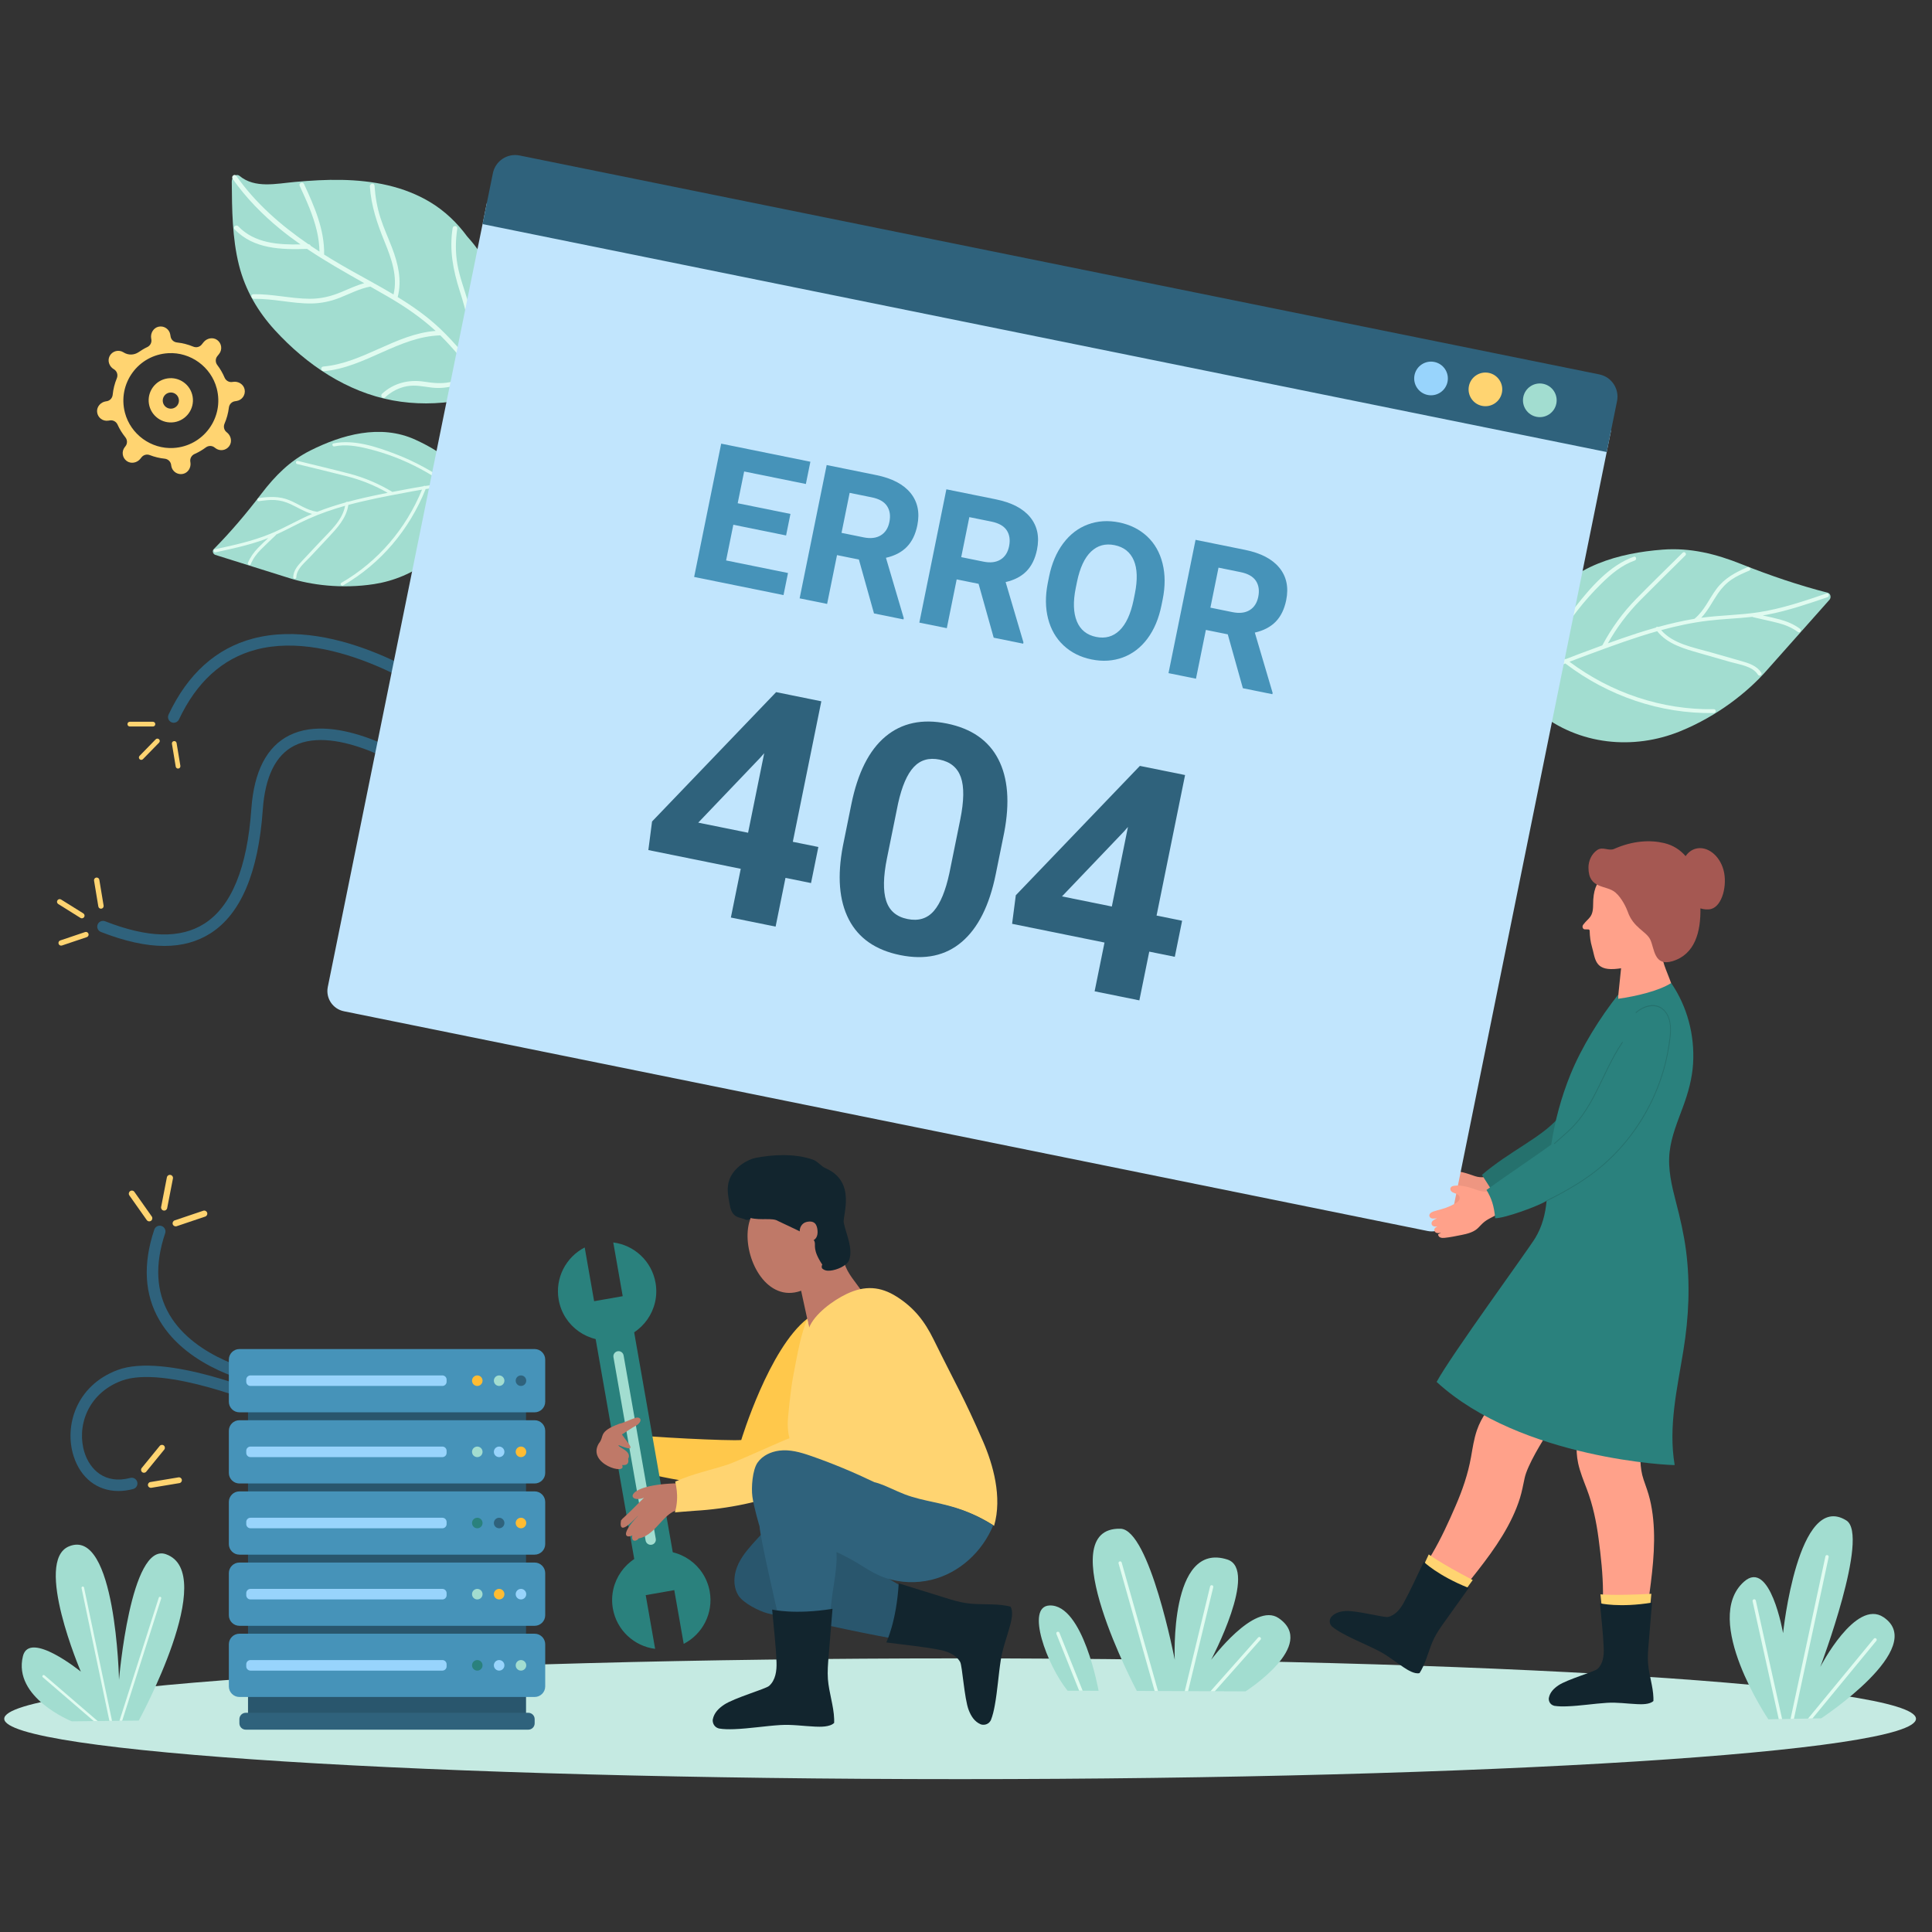 <svg xmlns="http://www.w3.org/2000/svg" xmlns:xlink="http://www.w3.org/1999/xlink" width="1080" zoomAndPan="magnify" viewBox="0 0 810 810" height="1080" preserveAspectRatio="xMidYMid meet" version="1.0"><rect x="0" y="0" width="810" height="810" fill="#333333" stroke="none"/><defs><clipPath id="fade854263"><path d="M 1.781 695 L 803.281 695 L 803.281 745.91 L 1.781 745.91 Z M 1.781 695 " clip-rule="nonzero"/></clipPath><clipPath id="64dfff2a4b"><path d="M 202 64.191 L 679 64.191 L 679 190 L 202 190 Z M 202 64.191 " clip-rule="nonzero"/></clipPath></defs><g clip-path="url(#fade854263)"><path fill="#c5eae2" d="M 803.281 720.598 C 803.281 734.582 623.859 745.91 402.531 745.91 C 181.207 745.91 1.781 734.582 1.781 720.598 C 1.781 706.625 181.207 695.281 402.531 695.281 C 623.859 695.281 803.281 706.625 803.281 720.598 " fill-opacity="1" fill-rule="nonzero"/></g><path fill="#a2ddd0" d="M 58.176 721.355 C 58.176 721.355 91.988 659.48 69.547 651.605 C 54.719 646.402 49.898 704.277 49.898 704.277 C 49.898 704.277 48.578 640.117 28.895 648.332 C 14.051 654.523 33.887 700.836 33.887 700.836 C 33.887 700.836 12.34 683.355 9.617 694.336 C 5.297 711.777 30.098 721.676 30.098 721.676 L 58.176 721.355 " fill-opacity="1" fill-rule="nonzero"/><path fill="#e0fbf0" d="M 51.227 721.438 L 67.586 670.16 C 67.676 669.879 67.52 669.578 67.242 669.492 C 66.953 669.402 66.652 669.555 66.566 669.836 L 50.09 721.449 L 51.227 721.438 " fill-opacity="1" fill-rule="nonzero"/><path fill="#e0fbf0" d="M 46.969 721.488 L 35.234 665.59 C 35.176 665.297 34.887 665.109 34.602 665.176 C 34.312 665.238 34.125 665.523 34.188 665.809 L 45.863 721.492 L 46.969 721.488 " fill-opacity="1" fill-rule="nonzero"/><path fill="#e0fbf0" d="M 40.938 721.555 L 18.652 702.383 C 18.418 702.188 18.082 702.211 17.887 702.438 C 17.699 702.664 17.727 703.008 17.949 703.195 L 39.309 721.574 L 40.938 721.555 " fill-opacity="1" fill-rule="nonzero"/><path fill="#a2ddd0" d="M 697.082 230.438 C 679.082 231.789 658.988 237.105 647.699 253.559 C 638.543 266.898 629.418 285.949 644.637 298.379 C 662.055 312.602 685.031 314.457 704.355 306.613 C 720.383 300.102 732.84 289.902 740.227 281.602 C 749.164 271.555 758.09 261.516 767.02 251.449 C 767.855 250.52 767.484 248.816 766.277 248.5 C 754.059 245.367 742.148 241.305 730.363 236.617 C 719.426 232.23 708.785 229.555 697.082 230.438 " fill-opacity="1" fill-rule="nonzero"/><path fill="#e0fbf0" d="M 766.195 250.375 C 757.965 253.18 749.699 256.012 741.152 257.652 C 740.453 257.801 739.746 257.902 739.023 258.027 C 741.449 258.551 743.863 259.078 746.238 259.723 C 749.258 260.539 752.113 261.734 754.629 263.598 C 755.457 264.211 754.648 265.621 753.809 264.98 C 751.324 263.148 748.52 261.984 745.535 261.207 C 742.074 260.316 738.562 259.598 735.094 258.789 C 734.922 258.766 734.816 258.691 734.73 258.617 C 728.531 259.309 722.305 259.484 716.105 260.23 C 709.449 261.02 702.906 262.43 696.453 264.188 C 701.441 269.984 710.176 271.473 717.172 273.473 C 721.422 274.699 725.668 275.887 729.914 277.113 C 733.176 278.055 736.547 279.047 738.449 282.07 C 739 282.961 737.578 283.75 737.027 282.875 C 734.781 279.281 729.324 278.629 725.574 277.566 C 721.211 276.312 716.848 275.074 712.488 273.816 C 706.043 271.973 699.117 270.051 694.773 264.637 C 685.367 267.305 676.164 270.672 667.027 274.055 C 664.027 275.16 661.012 276.273 658.023 277.453 C 675.523 290.5 696.656 297.68 718.551 297.336 C 719.602 297.309 719.562 298.93 718.52 298.949 C 695.996 299.32 674.148 291.781 656.27 278.164 C 650.203 280.633 644.273 283.438 638.781 287.113 C 637.918 287.695 637.129 286.273 638 285.691 C 640.02 284.34 642.113 283.098 644.234 281.953 C 644.246 281.902 644.266 281.852 644.285 281.805 C 648.438 272.086 653.777 262.965 660.316 254.645 C 666.832 246.352 674.773 237.02 685 233.418 C 685.98 233.066 686.363 234.652 685.379 234.996 C 679.926 236.918 675.5 240.629 671.438 244.637 C 667.805 248.199 664.398 252.016 661.273 256.035 C 655.344 263.656 650.41 271.961 646.508 280.77 C 649.5 279.254 652.57 277.914 655.676 276.656 C 655.852 276.371 656.137 276.219 656.469 276.332 C 658.129 275.668 659.789 275.031 661.469 274.398 C 664.898 273.109 668.344 271.832 671.785 270.566 C 675.656 263.336 680.301 256.875 686.051 251.016 C 692.438 244.504 699 238.156 705.469 231.723 C 706.207 230.996 707.34 232.148 706.602 232.875 C 700.34 239.098 694.039 245.242 687.836 251.512 C 682.383 257.023 677.879 263.012 674.109 269.723 C 678.18 268.262 682.27 266.84 686.391 265.5 C 688.961 264.676 691.574 263.879 694.172 263.148 C 694.398 262.84 694.855 262.684 695.254 262.836 C 700.254 261.465 705.312 260.281 710.422 259.43 C 710.441 259.41 710.453 259.398 710.477 259.379 C 714.578 256.012 716.551 251.035 719.668 246.871 C 723.02 242.406 727.57 239.973 732.613 237.812 C 733.566 237.398 734.371 238.828 733.402 239.227 C 730.871 240.305 728.297 241.395 726.02 242.953 C 723.703 244.531 721.812 246.551 720.234 248.855 C 717.918 252.25 716.082 256.012 713.246 259.008 C 721.211 257.922 729.273 257.914 737.227 256.699 C 747.035 255.215 756.457 251.984 765.805 248.812 C 766.789 248.461 767.184 250.047 766.195 250.375 " fill-opacity="1" fill-rule="nonzero"/><path fill="#a2ddd0" d="M 109.578 207.02 C 103.348 215.219 96.754 223.008 89.566 230.277 C 88.859 230.996 89.316 232.328 90.273 232.641 C 100.68 235.91 111.086 239.176 121.488 242.434 C 130.105 245.145 143.008 247.035 156.887 244.879 C 173.59 242.277 188.809 231.422 194.992 214.254 C 200.391 199.25 186.09 189.828 174.156 184.352 C 159.441 177.613 143.246 182.305 130.16 188.859 C 121.645 193.113 115.371 199.426 109.578 207.02 " fill-opacity="1" fill-rule="nonzero"/><path fill="#e0fbf0" d="M 90.41 231.547 C 97.297 230.074 104.223 228.59 110.863 226.168 C 111.406 225.961 111.953 225.75 112.488 225.543 C 111.023 226.914 109.566 228.297 108.176 229.719 C 106.43 231.547 104.938 233.574 103.969 235.922 C 103.648 236.691 104.801 237.324 105.121 236.535 C 106.078 234.219 107.543 232.254 109.297 230.469 C 111.336 228.398 113.465 226.438 115.559 224.434 C 115.652 224.34 115.707 224.254 115.734 224.152 C 120.324 222.055 124.738 219.578 129.348 217.512 C 134.316 215.289 139.445 213.531 144.676 212.059 C 143.621 218.18 138.176 222.855 134.145 227.176 C 131.695 229.781 129.238 232.402 126.793 235.016 C 124.918 237.023 122.992 239.133 122.934 242.027 C 122.91 242.883 124.23 242.828 124.242 241.996 C 124.312 238.547 127.832 235.836 129.996 233.523 C 132.516 230.832 135.031 228.152 137.551 225.461 C 141.262 221.492 145.262 217.273 146.039 211.688 C 153.688 209.629 161.512 208.125 169.266 206.676 C 171.812 206.188 174.375 205.703 176.941 205.277 C 170.211 221.645 158.512 235.457 143.133 244.344 C 142.391 244.77 143.098 245.875 143.824 245.461 C 159.66 236.324 171.695 221.973 178.457 205.039 C 183.711 204.219 189 203.699 194.348 203.984 C 195.195 204.008 195.145 202.699 194.305 202.66 C 192.332 202.555 190.367 202.566 188.406 202.648 C 188.383 202.625 188.355 202.605 188.312 202.582 C 181.375 197.555 173.848 193.434 165.832 190.367 C 157.832 187.312 148.418 184.133 139.809 185.891 C 138.988 186.066 139.379 187.316 140.203 187.148 C 144.801 186.211 149.422 186.953 153.918 188.043 C 157.938 189.016 161.895 190.254 165.75 191.738 C 173.039 194.562 179.953 198.285 186.34 202.785 C 183.621 202.98 180.926 203.324 178.242 203.746 C 178.012 203.621 177.73 203.633 177.551 203.855 C 176.121 204.07 174.707 204.332 173.277 204.59 C 170.348 205.121 167.418 205.668 164.5 206.23 C 158.801 202.812 152.859 200.25 146.402 198.566 C 139.266 196.703 132.047 195.023 124.863 193.238 C 124.047 193.047 123.734 194.324 124.562 194.535 C 131.508 196.246 138.465 197.887 145.391 199.664 C 151.48 201.227 157.109 203.512 162.535 206.605 C 159.09 207.289 155.656 208.008 152.227 208.797 C 150.09 209.293 147.949 209.824 145.828 210.398 C 145.551 210.273 145.156 210.363 144.949 210.633 C 140.895 211.777 136.891 213.047 132.977 214.586 C 132.953 214.574 132.941 214.574 132.914 214.574 C 128.664 213.941 125.199 211.309 121.312 209.711 C 117.109 207.988 112.93 208.195 108.52 208.805 C 107.691 208.922 107.73 210.242 108.562 210.117 C 110.773 209.816 113.016 209.504 115.258 209.637 C 117.523 209.766 119.684 210.387 121.73 211.324 C 124.762 212.715 127.613 214.57 130.832 215.469 C 124.836 218.031 119.223 221.391 113.184 223.863 C 105.754 226.914 97.852 228.617 90.023 230.289 C 89.195 230.469 89.578 231.723 90.41 231.547 " fill-opacity="1" fill-rule="nonzero"/><path fill="#a2ddd0" d="M 164.625 167.867 C 173.797 169.562 183.41 169.547 192.883 167.816 C 200.152 166.477 206.879 165.531 209.426 156.742 C 214.543 139.129 210.293 119.844 201.426 106.25 C 199.746 103.676 197.855 101.348 195.871 99.145 C 191.637 93.379 186.473 88.457 180.469 84.824 C 169.301 78.066 156.305 75.672 143.215 75.418 C 136.746 75.293 130.234 75.691 123.73 76.273 C 115.816 76.98 106.934 79.105 100.461 73.77 C 99.02 72.574 97.16 74.246 97.172 76.094 C 97.254 87.906 97.375 99.855 100.16 111.043 C 102.848 121.812 108.293 130.832 115.262 138.449 C 128.582 152.988 145.5 164.324 164.625 167.867 " fill-opacity="1" fill-rule="nonzero"/><path fill="#e0fbf0" d="M 160.184 165.07 C 165.051 160.586 171.332 159.039 177.793 160.012 C 181.445 160.566 184.812 160.961 188.48 160.242 C 191.988 159.555 195.34 158.207 198.633 156.852 C 194.355 151.34 189.922 145.934 184.977 140.98 C 184.852 140.859 184.719 140.75 184.586 140.605 C 167.125 141.117 153.098 154.09 135.801 155.617 C 134.539 155.73 134.254 153.781 135.52 153.676 C 152.25 152.199 165.91 139.996 182.641 138.738 C 176.547 133.125 169.715 128.477 162.535 124.309 C 160.117 122.914 157.691 121.523 155.262 120.152 C 150.66 121.004 146.586 123.215 142.266 124.91 C 138.496 126.375 134.664 127.164 130.609 127.234 C 122.52 127.332 114.605 125.137 106.508 125.312 C 105.25 125.336 104.965 123.375 106.234 123.352 C 114.168 123.195 121.926 125.223 129.852 125.262 C 134.512 125.281 138.781 124.254 143.059 122.457 C 146.266 121.105 149.395 119.645 152.727 118.73 C 144.594 114.137 136.477 109.547 128.746 104.352 C 117.949 104.703 106.32 104.465 98.344 96.113 C 97.469 95.191 99.02 93.965 99.887 94.867 C 106.691 102.004 116.652 102.66 125.984 102.469 C 123.086 100.445 120.242 98.328 117.473 96.062 C 109.949 89.914 103.121 82.934 97.523 74.965 C 96.797 73.926 98.332 72.688 99.066 73.727 C 107.156 85.25 117.754 94.461 129.285 102.379 C 129.777 102.375 130.109 102.688 130.254 103.051 C 131.469 103.883 132.703 104.684 133.941 105.477 C 133.898 102.48 133.484 99.531 132.801 96.641 C 131.262 90.152 128.426 83.938 125.641 77.914 C 125.102 76.758 126.922 75.973 127.449 77.121 C 131.777 86.492 136.082 96.227 135.895 106.723 C 136.867 107.352 137.852 107.957 138.84 108.559 C 144.375 111.926 150.109 115.043 155.809 118.199 C 155.848 118.223 155.879 118.242 155.922 118.27 C 158.969 119.953 162 121.668 164.988 123.457 C 166.824 115.914 164.094 108.344 161.258 101.398 C 158.164 93.789 155.609 86.387 155.07 78.133 C 154.996 76.875 156.941 76.586 157.023 77.859 C 157.324 82.445 158.117 86.984 159.52 91.387 C 160.895 95.656 162.797 99.746 164.387 103.938 C 166.91 110.543 168.582 117.547 166.734 124.539 C 173.008 128.391 179.027 132.598 184.406 137.695 C 187.785 140.891 190.906 144.305 193.906 147.855 C 198.324 139.746 195.352 130.148 192.723 121.898 C 189.941 113.199 188.324 104.734 189.773 95.605 C 189.973 94.348 191.926 94.594 191.73 95.832 C 190.949 100.797 190.906 105.809 191.758 110.77 C 192.695 116.223 194.738 121.379 196.254 126.664 C 198.406 134.176 199.34 142.465 195.246 149.445 C 198.527 153.414 201.664 157.527 204.789 161.633 C 205.559 162.633 204.016 163.879 203.246 162.871 C 202.133 161.402 201.012 159.941 199.883 158.477 C 193.867 160.938 187.645 163.309 181.023 162.496 C 177.473 162.078 174.137 161.262 170.547 161.938 C 167.098 162.582 163.992 164.242 161.426 166.617 C 160.484 167.461 159.254 165.934 160.184 165.07 " fill-opacity="1" fill-rule="nonzero"/><path fill="#a2ddd0" d="M 476.621 708.93 C 476.621 708.93 440.066 640.199 469.766 640.926 C 481.98 641.227 492.527 695.871 492.527 695.871 C 492.527 695.871 490.133 646.008 514.562 653.832 C 527.773 658.07 507.781 695.871 507.781 695.871 C 507.781 695.871 525.875 671.461 536.062 678.398 C 552.664 689.691 522.199 709.109 522.199 709.109 L 476.621 708.93 " fill-opacity="1" fill-rule="nonzero"/><path fill="#a2ddd0" d="M 460.586 708.867 C 460.586 708.867 454.141 672.484 439.988 673.102 C 429.859 673.559 438.996 698.195 447.586 708.836 C 447.586 708.836 460.195 708.859 460.586 708.867 " fill-opacity="1" fill-rule="nonzero"/><path fill="#e0fbf0" d="M 485.5 708.961 L 470.273 655.105 C 470.164 654.734 469.789 654.527 469.434 654.629 C 469.07 654.734 468.863 655.105 468.965 655.473 L 484.086 708.953 L 485.5 708.961 " fill-opacity="1" fill-rule="nonzero"/><path fill="#e0fbf0" d="M 498.113 709.016 L 508.668 665.426 C 508.758 665.07 508.531 664.695 508.168 664.609 C 507.797 664.531 507.43 664.746 507.34 665.109 L 496.715 709.016 L 498.113 709.016 " fill-opacity="1" fill-rule="nonzero"/><path fill="#e0fbf0" d="M 453.91 708.836 L 444.168 684.535 C 444.027 684.176 443.629 684.02 443.285 684.156 C 442.934 684.297 442.766 684.691 442.902 685.039 L 452.438 708.836 L 453.91 708.836 " fill-opacity="1" fill-rule="nonzero"/><path fill="#e0fbf0" d="M 509.312 709.074 L 528.488 687.449 C 528.738 687.176 528.719 686.742 528.43 686.492 C 528.148 686.238 527.723 686.262 527.465 686.551 L 507.496 709.074 L 509.312 709.074 " fill-opacity="1" fill-rule="nonzero"/><path fill="#a2ddd0" d="M 741.391 720.836 C 741.391 720.836 713.227 679.113 731.18 663.129 C 742.176 653.32 747.559 684.711 747.559 684.711 C 747.559 684.711 753.801 624.816 774.086 637.457 C 784.004 643.637 763.164 698.863 763.164 698.863 C 763.164 698.863 777.984 670.141 789.688 678.031 C 808.586 690.762 763.566 720.41 763.566 720.41 L 741.391 720.836 " fill-opacity="1" fill-rule="nonzero"/><path fill="#e0fbf0" d="M 752.113 720.629 L 766.676 652.801 C 766.75 652.43 766.508 652.062 766.133 651.973 C 765.758 651.898 765.398 652.137 765.316 652.508 L 750.691 720.656 L 752.113 720.629 " fill-opacity="1" fill-rule="nonzero"/><path fill="#e0fbf0" d="M 759.863 720.484 L 786.672 687.922 C 786.914 687.621 786.871 687.188 786.578 686.945 C 786.277 686.699 785.844 686.742 785.598 687.039 L 758.035 720.516 L 759.863 720.484 " fill-opacity="1" fill-rule="nonzero"/><path fill="#e0fbf0" d="M 747.16 720.73 L 736.137 671.035 C 736.059 670.656 735.695 670.422 735.312 670.504 C 734.938 670.586 734.703 670.961 734.785 671.336 L 745.742 720.754 L 747.16 720.73 " fill-opacity="1" fill-rule="nonzero"/><path fill="#29566d" d="M 308.445 658.715 C 309.609 654.352 312.484 650.715 315.426 647.406 C 321.531 640.543 328.066 634.051 334.883 627.871 L 380.91 627.871 C 379.496 631.496 377.492 634.891 374.945 637.84 C 372.695 640.418 370.027 642.508 367.262 644.492 C 364.379 646.539 361.551 648.645 358.895 650.984 C 358.23 651.566 357.578 652.168 356.941 652.777 C 363.762 655.148 371.43 661.758 377.969 664.945 L 375.797 687.156 C 370.242 686.441 339.898 680.172 334.605 678.438 C 334.605 678.438 326.402 677.609 321.895 676.426 C 318.312 675.488 311.613 672.156 309.582 668.914 C 307.672 665.898 307.535 662.098 308.445 658.715 " fill-opacity="1" fill-rule="nonzero"/><path fill="#ffc84b" d="M 261.625 601.16 C 271.648 602.555 306.09 604.184 310.773 603.727 C 310.859 603.457 322.414 565.363 338.457 552.871 C 349.453 559.945 344.957 590.863 344.957 590.863 C 343.648 594.168 341.836 599.371 340.398 602.625 C 339.164 605.406 338.602 606.512 335.996 608.09 C 333.223 609.77 330.086 610.652 326.953 611.402 C 323.461 612.262 320.055 613.16 316.727 614.574 C 313.41 615.984 310.148 617.48 306.785 618.777 C 303.43 620.078 297.641 621.582 294.055 621.875 C 290.527 622.156 258.746 615.379 258.746 615.07 C 258.746 610.902 261.625 601.16 261.625 601.16 " fill-opacity="1" fill-rule="nonzero"/><path fill="#2a817d" d="M 267.473 662.547 L 283.629 659.719 L 265.781 558.027 L 249.633 560.855 L 267.473 662.547 " fill-opacity="1" fill-rule="nonzero"/><path fill="#2a817d" d="M 245.137 523.008 L 249.09 545.539 L 261.074 543.43 L 257.117 520.91 C 265.859 522.012 273.234 528.672 274.836 537.801 C 276.805 549.012 269.309 559.688 258.094 561.66 C 246.879 563.629 236.195 556.133 234.23 544.918 C 232.629 535.797 237.297 527.027 245.137 523.008 " fill-opacity="1" fill-rule="nonzero"/><path fill="#2a817d" d="M 274.668 691.293 L 270.719 668.77 L 282.695 666.668 L 286.648 689.191 C 294.488 685.184 299.156 676.414 297.562 667.285 C 295.594 656.074 284.906 648.582 273.699 650.547 C 262.484 652.512 254.98 663.199 256.949 674.406 C 258.551 683.527 265.934 690.191 274.668 691.293 " fill-opacity="1" fill-rule="nonzero"/><path fill="#a2ddd0" d="M 273.18 647.641 C 274.363 647.438 275.145 646.316 274.938 645.137 L 261.449 568.277 C 261.25 567.098 260.121 566.309 258.953 566.516 C 257.773 566.723 256.984 567.844 257.199 569.02 L 270.68 645.891 C 270.887 647.066 272.008 647.844 273.18 647.641 " fill-opacity="1" fill-rule="nonzero"/><path fill="#bf7968" d="M 259.664 596.91 C 259.66 596.918 259.66 596.918 259.652 596.918 C 260.555 596.715 261.062 596.57 262.266 596.059 C 263.141 595.688 266.277 594.348 267.074 594.312 C 267.609 594.301 268.293 594.461 268.496 595.031 C 268.707 595.621 268.324 596.246 267.949 596.672 C 267.418 597.285 266.711 597.734 265.973 598.086 C 265.406 598.352 262.852 600.027 260.754 601.398 C 263.371 605.379 267.949 609.395 259.359 605.867 C 258.844 606.812 265.152 608.309 263.367 611.602 C 263.496 612.449 263.879 614.496 260.812 614.227 C 263.117 618.746 245.926 613.824 251.035 605.203 C 253.652 602.062 250.523 600.352 259.664 596.91 " fill-opacity="1" fill-rule="nonzero"/><path fill="#bf7968" d="M 352.965 524.957 C 347.191 527.004 339.91 509.832 329.141 503.695 C 296.32 497.703 320.047 575.375 352.965 524.957 " fill-opacity="1" fill-rule="nonzero"/><path fill="#bf7968" d="M 267.543 635.473 C 259.371 644.145 262.945 644.895 265.102 643.723 C 264.551 646.723 266.953 646.254 267.773 644.988 C 275.746 643.672 279.238 631.008 286.879 633.395 C 286.879 633.395 285.32 629.031 284.449 621.875 C 260.543 622.344 263.117 630.707 269.992 627.93 C 260.371 637.707 261.477 635.953 260.34 637.508 C 259.113 645.359 267.441 635.203 267.543 635.473 " fill-opacity="1" fill-rule="nonzero"/><path fill="#bf7968" d="M 355.938 548.332 C 353.191 550.445 344.613 561.965 339.789 559.098 L 333.32 529.457 L 352.965 524.957 C 352.965 524.957 353.32 526.848 354.055 529.602 C 355.199 533.883 358.863 537.664 361.875 542.145 C 362.188 542.613 356.395 547.98 355.938 548.332 " fill-opacity="1" fill-rule="nonzero"/><path fill="#12252e" d="M 312.621 511.344 C 311.031 510.621 309.145 510.605 307.824 509.344 C 306.789 508.348 306.289 506.938 306.031 505.547 C 305.301 501.594 304.461 498.125 305.859 494.441 C 307.941 488.973 313.91 485.996 316.836 485.434 C 323.367 484.188 332.758 483.383 340.773 486.168 C 342.871 486.898 344.141 488.914 346.164 489.797 C 359.246 495.512 353.145 509.754 353.746 512.652 C 354.793 517.613 357.723 523.402 356.02 528.246 C 355.18 530.66 350.812 532.473 348.086 532.723 C 346.488 532.887 345.438 532.512 344.637 531.723 C 344.449 531.211 344.438 530.676 344.75 530.203 C 336.332 517.504 350.766 523.363 326.184 511.91 C 323.91 510.414 318.875 511.758 314.598 510.625 C 314.668 511 314.141 511.59 312.715 511.406 C 312.676 511.402 312.656 511.359 312.621 511.344 " fill-opacity="1" fill-rule="nonzero"/><path fill="#bf7968" d="M 342.75 515.91 C 342.953 518.156 342.113 520.066 339.84 520.305 C 337.801 520.523 335.832 519.27 335.371 517.062 C 334.914 514.852 336.172 512.766 338.16 512.309 C 341.793 511.496 342.559 513.75 342.75 515.91 " fill-opacity="1" fill-rule="nonzero"/><path fill="#ffd471" d="M 283.121 621.156 C 290.605 617.812 297.73 616.43 305.012 614.07 C 308.777 612.855 328.949 603.59 330.922 603.012 C 330.938 603 330.953 602.949 330.98 602.895 C 330.473 601.078 330.324 599.328 330.254 597.293 C 330.16 594.742 331.605 581.91 332.453 577.465 C 333.359 572.707 334.211 567.918 335.301 563.191 C 336.113 559.629 337.172 556.199 338.457 552.871 C 338.738 554.195 338.988 555.422 339.246 556.574 C 341.449 551.004 349.082 545.277 355 542.473 C 362.578 538.859 369.152 539.289 376 543.668 C 383.277 548.293 387.668 553.953 391.43 561.602 C 400.844 580.727 403.965 585.504 412.184 604.41 C 416.266 613.812 420.309 627.637 416.773 639.723 C 416.641 639.629 416.422 639.484 416.422 639.484 C 399.895 628.949 380.309 627.41 361.945 630.832 C 356.332 631.879 344.785 634.547 344.785 634.547 C 343.066 630.664 341.305 626.797 339.547 622.922 C 337.254 623.352 334.992 623.867 332.758 624.605 C 329.34 625.738 325.957 626.965 322.5 627.984 C 319.051 629.004 315.551 629.875 312.027 630.629 C 305.164 632.074 298.18 633.008 291.176 633.414 C 289.164 633.527 282.965 634.078 282.965 634.078 C 285.062 626.871 282.863 621.066 283.121 621.156 " fill-opacity="1" fill-rule="nonzero"/><path fill="#2f627c" d="M 350.699 650.715 C 351.199 659.293 348.344 668.133 348.227 676.715 L 326.121 676.715 C 325.371 673.398 318.863 645.457 318.438 639.91 C 318.438 639.91 316.059 632.016 315.434 627.41 C 314.938 623.727 315.434 616.266 317.641 613.16 C 319.715 610.238 323.172 608.66 326.648 608.195 C 331.113 607.609 335.582 608.867 339.758 610.32 C 348.895 613.473 357.832 617.223 366.551 621.395 C 366.883 621.48 367.215 621.555 367.547 621.664 C 371.637 622.914 375.355 625.012 379.34 626.52 C 383.305 628.035 387.461 628.91 391.594 629.812 C 395.777 630.734 399.922 631.73 403.934 633.238 C 408.305 634.879 412.488 636.98 416.422 639.484 C 411.836 650.578 402.219 659.555 390.41 662.367 C 384.168 663.852 377.492 663.648 371.395 661.613 C 368.148 660.539 365.199 658.879 362.309 657.07 C 359.301 655.203 356.285 653.391 353.102 651.832 C 352.312 651.453 351.504 651.078 350.699 650.715 " fill-opacity="1" fill-rule="nonzero"/><path fill="#12252e" d="M 298.84 720.887 C 299.371 718.102 301.336 716.211 303.543 714.727 C 307.785 711.867 321.047 708.086 322.457 706.82 C 325.18 704.391 325.684 700.434 325.559 696.941 C 325.301 689.566 324.355 682.156 323.73 674.812 C 323.73 674.812 333.059 677.078 349.039 674.504 C 349.039 674.504 347.949 687.688 347.41 694.305 C 347.148 697.523 346.867 700.754 347.105 703.996 C 347.324 706.832 347.938 709.613 348.508 712.398 C 349.082 715.16 349.641 717.949 349.727 720.793 C 349.738 721.301 349.727 722.328 349.727 722.328 C 347.969 724.125 343.797 723.98 341.824 723.898 C 336.867 723.684 332.09 722.922 327.078 723.234 C 320.637 723.652 314.262 724.707 307.805 724.961 C 305.594 725.039 303.484 725.02 301.488 724.691 C 298.914 724.027 298.699 721.652 298.84 720.887 " fill-opacity="1" fill-rule="nonzero"/><path fill="#12252e" d="M 411.141 722.914 C 408.52 721.789 407.109 719.453 406.145 716.98 C 404.285 712.223 403.473 698.457 402.551 696.797 C 400.773 693.625 397.023 692.27 393.59 691.625 C 386.328 690.27 378.895 689.578 371.582 688.598 C 371.582 688.598 375.832 679.969 376.797 663.824 C 376.797 663.824 389.453 667.762 395.777 669.727 C 398.855 670.691 401.957 671.668 405.164 672.133 C 407.98 672.551 410.844 672.562 413.672 672.609 C 416.496 672.645 419.352 672.715 422.133 673.246 C 422.625 673.348 423.641 673.578 423.641 673.578 C 425.012 675.695 423.953 679.727 423.441 681.629 C 422.152 686.426 420.367 690.93 419.598 695.879 C 418.594 702.25 418.223 708.703 417.059 715.047 C 416.66 717.23 416.184 719.285 415.434 721.168 C 414.223 723.523 411.852 723.215 411.141 722.914 " fill-opacity="1" fill-rule="nonzero"/><path fill="#2f627c" d="M 72.848 303.023 C 72.504 303.023 72.156 302.949 71.824 302.793 C 70.625 302.23 70.109 300.797 70.676 299.594 C 78.695 282.555 90.594 271.832 106.027 267.73 C 141.582 258.277 183.102 286.988 184.852 288.215 C 185.941 288.973 186.203 290.473 185.438 291.555 C 184.676 292.645 183.18 292.91 182.09 292.145 C 181.684 291.855 140.637 263.504 107.25 272.383 C 93.254 276.105 82.414 285.949 75.027 301.641 C 74.613 302.512 73.75 303.023 72.848 303.023 " fill-opacity="1" fill-rule="nonzero"/><path fill="#2f627c" d="M 68.922 396.59 C 61.148 396.59 52.32 394.637 42.301 390.723 C 41.062 390.242 40.449 388.848 40.93 387.613 C 41.418 386.375 42.809 385.766 44.051 386.242 C 62.027 393.266 75.621 393.598 85.613 387.281 C 97 380.074 103.648 363.887 105.375 339.164 C 106.484 323.402 111.844 313.016 121.32 308.297 C 141.57 298.203 172.809 318.23 174.129 319.09 C 175.246 319.809 175.559 321.297 174.832 322.414 C 174.109 323.527 172.621 323.84 171.508 323.121 C 171.207 322.926 141.258 303.727 123.461 312.602 C 115.621 316.508 111.148 325.562 110.172 339.496 C 108.332 365.832 100.93 383.273 88.188 391.336 C 82.652 394.836 76.266 396.59 68.922 396.59 " fill-opacity="1" fill-rule="nonzero"/><path fill="#ee9681" d="M 622.594 505.035 C 624.242 504.141 625.926 503.289 627.605 502.438 L 622.5 493.484 C 621.152 493.652 619.797 493.578 618.41 493.109 C 615.219 492.027 611.512 490.594 607.98 491.137 C 607.109 491.273 606.301 491.828 606.559 492.773 C 606.859 493.875 608.105 494.094 609.02 494.473 C 609.973 494.863 610.617 495.531 610.402 496.68 C 610.266 497.453 609.27 498.113 608.645 498.488 C 607.703 499.051 606.691 499.516 605.688 499.945 C 603.613 500.84 601.461 501.234 599.34 501.938 C 598.449 502.223 597.352 503.039 597.828 504.059 C 598.336 505.168 599.812 504.867 600.953 504.754 C 599.852 505.266 598.344 505.93 598.695 507.215 C 598.969 508.242 600.035 508.289 601.086 508.184 C 600.102 508.629 599.32 509.355 600.078 510.398 C 600.57 511.07 601.586 511.051 602.633 510.832 C 602.25 511.016 601.863 511.188 601.473 511.402 C 601.41 511.438 601.367 511.508 601.379 511.578 C 601.629 512.891 602.875 513.086 604.086 512.953 C 606.469 512.711 608.887 512.195 611.234 511.727 C 613.258 511.328 615.355 510.84 617.09 509.668 C 617.938 509.098 618.598 508.367 619.289 507.625 C 620.277 506.57 621.312 505.75 622.594 505.035 " fill-opacity="1" fill-rule="nonzero"/><path fill="#25716d" d="M 653.25 468.781 L 653.25 489.148 C 652.855 490.43 652.25 490.836 651.078 491.293 C 650.34 491.59 649.594 491.852 648.855 492.133 C 647.559 492.629 646.258 493.109 644.961 493.598 C 639.582 495.613 634.199 497.617 628.793 499.578 C 628.418 499.703 627.359 500.203 626.391 500.547 L 621.312 492.57 C 632.777 482.691 646.062 477.07 653.25 468.781 " fill-opacity="1" fill-rule="nonzero"/><path fill="#ffa18a" d="M 613.102 666.625 L 596.871 656.938 C 598.094 655.141 599.289 653.328 600.398 651.461 C 604.191 645.031 607.309 638.176 610.27 631.34 C 613.133 624.742 615.461 618.012 616.723 610.926 C 617.398 607.152 617.941 603.328 619.184 599.688 C 620.141 596.871 621.516 594.254 623.234 591.852 L 649.559 599.758 C 646.559 604.133 640.348 614.383 639.219 619.652 C 638.598 622.5 638.098 625.352 637.227 628.141 C 636.383 630.84 635.332 633.477 634.121 636.035 C 629.051 646.809 621.418 656.168 614.059 665.441 C 613.746 665.836 613.414 666.223 613.102 666.625 " fill-opacity="1" fill-rule="nonzero"/><path fill="#ffd471" d="M 596.645 656.801 C 597.422 655.098 598.203 653.391 599.008 651.699 C 599.008 651.699 603.602 655.172 617.449 662.441 C 617.449 662.441 615.902 664.559 614.004 667.168 L 596.645 656.801 " fill-opacity="1" fill-rule="nonzero"/><path fill="#12252e" d="M 558.141 677.91 C 559.77 676.07 562.055 675.543 564.355 675.426 C 568.75 675.18 580.234 678.242 581.832 677.922 C 584.926 677.328 587.039 674.629 588.492 672 C 591.562 666.418 594.137 660.527 596.922 654.805 C 596.922 654.805 602.828 660.613 615.777 665.766 C 615.777 665.766 609.152 675.043 605.824 679.699 C 604.203 681.961 602.57 684.227 601.324 686.73 C 600.227 688.93 599.445 691.258 598.645 693.566 C 597.844 695.871 597.016 698.176 595.832 700.309 C 595.617 700.691 595.148 701.453 595.148 701.453 C 593.059 702.012 590.039 700.047 588.617 699.121 C 585.043 696.766 581.836 694.098 577.992 692.129 C 573.047 689.594 567.859 687.543 562.977 684.879 C 561.305 683.965 559.75 683.02 558.418 681.898 C 556.816 680.266 557.703 678.41 558.141 677.91 " fill-opacity="1" fill-rule="nonzero"/><path fill="#ffa18a" d="M 690.746 674.027 L 671.855 674.027 C 671.98 671.871 672.074 669.695 672.062 667.52 C 672.031 660.062 671.191 652.57 670.227 645.184 C 669.293 638.047 667.84 631.07 665.293 624.348 C 663.934 620.766 662.449 617.207 661.637 613.438 C 661.023 610.531 660.859 607.582 661.105 604.641 L 687.984 604.641 C 687.66 609.93 687.348 615.207 689.074 620.316 C 690.02 623.078 691.043 625.77 691.723 628.613 C 692.387 631.371 692.832 634.172 693.109 636.988 C 694.277 648.84 692.523 660.789 690.965 672.508 C 690.898 673.02 690.82 673.523 690.746 674.027 " fill-opacity="1" fill-rule="nonzero"/><path fill="#ffd471" d="M 671.586 674.027 C 671.379 672.164 671.172 670.297 670.996 668.434 C 670.996 668.434 676.734 669.047 692.336 668.207 C 692.336 668.207 692.098 670.816 691.805 674.027 L 671.586 674.027 " fill-opacity="1" fill-rule="nonzero"/><path fill="#12252e" d="M 649.355 711.891 C 649.809 709.473 651.504 707.852 653.402 706.57 C 657.066 704.102 668.492 700.848 669.707 699.754 C 672.051 697.66 672.48 694.254 672.375 691.258 C 672.156 684.898 671.344 678.512 670.797 672.184 C 670.797 672.184 678.852 674.137 692.613 671.906 C 692.613 671.906 691.68 683.281 691.211 688.973 C 690.984 691.75 690.734 694.539 690.953 697.324 C 691.137 699.77 691.66 702.164 692.156 704.566 C 692.652 706.953 693.125 709.355 693.203 711.797 C 693.219 712.234 693.207 713.137 693.207 713.137 C 691.691 714.676 688.094 714.551 686.402 714.469 C 682.117 714.289 678.004 713.637 673.691 713.918 C 668.141 714.27 662.645 715.176 657.086 715.383 C 655.176 715.465 653.359 715.441 651.637 715.172 C 649.418 714.59 649.238 712.543 649.355 711.891 " fill-opacity="1" fill-rule="nonzero"/><path fill="#ffa18a" d="M 696.828 399.531 C 696.984 396.953 698.523 396.684 698.523 396.684 C 698.523 396.684 694.348 396.266 693.363 392.375 C 693.34 392.32 687.777 366.316 680.402 366.223 C 673.652 366.141 667.91 367.387 667.922 379.293 C 667.93 384.77 665.969 384.715 663.738 387.73 C 663.164 388.508 663.602 389.777 664.668 389.641 L 665.938 389.668 C 666.23 389.672 666.453 389.91 666.465 390.191 C 666.531 392.641 666.828 394.926 667.434 396.961 C 668.844 401.73 668.461 406.77 676.797 406.27 C 677.773 406.207 678.719 406.094 679.645 405.949 L 677.934 422.477 C 681.184 426.293 691.598 418.762 694.496 417.711 C 694.973 417.535 701.344 414.531 701.203 414.035 C 699.922 409.324 696.594 403.551 696.828 399.531 " fill-opacity="1" fill-rule="nonzero"/><path fill="#c1e5fd" d="M 204.141 84.965 L 137.43 413.785 C 136.484 418.469 139.508 423.027 144.191 423.977 L 598.543 516.102 C 603.227 517.055 607.785 514.031 608.738 509.355 L 675.441 180.527 L 204.141 84.965 " fill-opacity="1" fill-rule="nonzero"/><g clip-path="url(#64dfff2a4b)"><path fill="#2f627c" d="M 670.527 156.977 L 217.848 65.188 C 212.703 64.148 207.688 67.473 206.648 72.613 L 202.312 93.953 L 673.621 189.516 L 677.949 168.18 C 678.992 163.035 675.668 158.02 670.527 156.977 " fill-opacity="1" fill-rule="nonzero"/></g><path fill="#98d4fc" d="M 606.883 160.074 C 606.105 163.891 602.383 166.363 598.555 165.59 C 594.742 164.812 592.27 161.086 593.047 157.262 C 593.82 153.445 597.547 150.977 601.367 151.754 C 605.191 152.531 607.66 156.25 606.883 160.074 " fill-opacity="1" fill-rule="nonzero"/><path fill="#ffd471" d="M 629.688 164.648 C 628.914 168.477 625.188 170.941 621.359 170.164 C 617.547 169.395 615.074 165.672 615.852 161.844 C 616.629 158.027 620.352 155.559 624.168 156.328 C 627.992 157.105 630.465 160.832 629.688 164.648 " fill-opacity="1" fill-rule="nonzero"/><path fill="#a2ddd0" d="M 652.496 169.23 C 651.719 173.051 647.984 175.523 644.168 174.746 C 640.348 173.973 637.879 170.246 638.656 166.422 C 639.426 162.602 643.156 160.137 646.973 160.914 C 650.797 161.688 653.266 165.406 652.496 169.23 " fill-opacity="1" fill-rule="nonzero"/><path fill="#4693b9" d="M 329.57 224.492 L 307.453 220.004 L 304.418 234.969 L 330.371 240.234 L 328.492 249.488 L 291.023 241.887 L 302.363 186.004 L 339.758 193.586 L 337.863 202.914 L 311.988 197.668 L 309.281 210.988 L 331.398 215.469 L 329.57 224.492 " fill-opacity="1" fill-rule="nonzero"/><path fill="#4693b9" d="M 352.816 223.406 L 362.105 225.293 C 365 225.875 367.387 225.598 369.27 224.445 C 371.156 223.297 372.363 221.43 372.883 218.844 C 373.422 216.207 373.09 213.988 371.898 212.172 C 370.711 210.355 368.57 209.133 365.469 208.508 L 356.215 206.629 Z M 360.098 234.594 L 350.922 232.73 L 346.773 253.195 L 335.25 250.859 L 346.59 194.969 L 367.359 199.18 C 373.965 200.52 378.762 203.023 381.75 206.691 C 384.73 210.367 385.684 214.887 384.594 220.258 C 383.816 224.07 382.344 227.082 380.18 229.293 C 378.012 231.508 375.102 233.031 371.438 233.855 L 378.902 259.148 L 378.789 259.688 L 366.426 257.184 L 360.098 234.594 " fill-opacity="1" fill-rule="nonzero"/><path fill="#4693b9" d="M 402.996 233.582 L 412.289 235.465 C 415.18 236.055 417.566 235.773 419.453 234.621 C 421.336 233.473 422.547 231.602 423.066 229.016 C 423.602 226.383 423.27 224.16 422.082 222.344 C 420.891 220.535 418.746 219.312 415.652 218.68 L 406.395 216.809 Z M 410.277 244.77 L 401.098 242.91 L 396.953 263.367 L 385.438 261.031 L 396.773 205.148 L 417.543 209.355 C 424.148 210.695 428.945 213.199 431.93 216.867 C 434.91 220.539 435.863 225.062 434.773 230.434 C 433.996 234.246 432.527 237.254 430.359 239.473 C 428.191 241.68 425.281 243.203 421.617 244.035 L 429.082 269.32 L 428.969 269.863 L 416.609 267.355 L 410.277 244.77 " fill-opacity="1" fill-rule="nonzero"/><path fill="#4693b9" d="M 475.789 248.941 C 476.973 243.082 476.828 238.414 475.352 234.945 C 473.867 231.477 471.18 229.344 467.293 228.555 C 463.43 227.77 460.141 228.672 457.43 231.254 C 454.723 233.832 452.766 238.027 451.562 243.828 L 451.004 246.551 C 449.852 252.262 450.004 256.898 451.461 260.473 C 452.922 264.043 455.621 266.234 459.562 267.035 C 463.43 267.816 466.703 266.902 469.395 264.285 C 472.082 261.676 474.027 257.469 475.238 251.668 Z M 486.941 253.84 C 485.824 259.34 483.879 263.969 481.094 267.719 C 478.305 271.473 474.875 274.102 470.797 275.625 C 466.715 277.141 462.332 277.426 457.648 276.477 C 453.016 275.535 449.105 273.582 445.926 270.621 C 442.746 267.656 440.574 263.906 439.414 259.367 C 438.254 254.828 438.211 249.875 439.277 244.5 L 439.832 241.73 C 440.949 236.23 442.926 231.59 445.758 227.809 C 448.586 224.027 452.043 221.387 456.121 219.879 C 460.195 218.367 464.562 218.094 469.219 219.031 C 473.879 219.984 477.793 221.941 480.961 224.91 C 484.129 227.883 486.277 231.664 487.41 236.254 C 488.551 240.836 488.562 245.871 487.449 251.348 L 486.941 253.84 " fill-opacity="1" fill-rule="nonzero"/><path fill="#4693b9" d="M 507.465 254.766 L 516.754 256.648 C 519.645 257.23 522.039 256.957 523.922 255.805 C 525.809 254.652 527.008 252.785 527.535 250.203 C 528.066 247.566 527.742 245.344 526.551 243.527 C 525.355 241.719 523.215 240.5 520.121 239.867 L 510.867 237.988 Z M 514.75 265.953 L 505.57 264.094 L 501.418 284.551 L 489.902 282.215 L 501.242 226.332 L 522.012 230.539 C 528.613 231.879 533.41 234.383 536.395 238.051 C 539.383 241.719 540.336 246.246 539.246 251.617 C 538.469 255.43 536.996 258.441 534.832 260.656 C 532.664 262.867 529.746 264.387 526.09 265.215 L 533.555 290.504 L 533.441 291.043 L 521.078 288.539 L 514.75 265.953 " fill-opacity="1" fill-rule="nonzero"/><path fill="#2f627c" d="M 292.738 344.895 L 313.637 349.133 L 320.398 315.785 L 318.73 317.676 Z M 332.391 352.93 L 343.098 355.105 L 340.027 370.223 L 329.32 368.051 L 325.176 388.488 L 306.422 384.684 L 310.566 364.25 L 271.824 356.395 L 273.379 344.41 L 325.395 290.18 L 344.344 294.023 L 332.391 352.93 " fill-opacity="1" fill-rule="nonzero"/><path fill="#2f627c" d="M 402.59 343.617 C 404.18 335.777 404.262 329.855 402.844 325.852 C 401.43 321.844 398.449 319.383 393.91 318.461 C 389.496 317.566 385.895 318.605 383.109 321.582 C 380.316 324.555 378.125 329.645 376.527 336.844 L 371.863 359.836 C 370.305 367.543 370.191 373.484 371.531 377.652 C 372.863 381.82 375.852 384.371 380.48 385.309 C 385.062 386.242 388.738 385.113 391.504 381.941 C 394.266 378.754 396.441 373.473 398.031 366.086 Z M 417.465 366.535 C 414.816 379.602 410.086 389.039 403.27 394.867 C 396.457 400.691 387.844 402.543 377.418 400.434 C 367.117 398.344 359.934 393.352 355.859 385.453 C 351.789 377.559 350.969 367.262 353.41 354.566 L 356.934 337.176 C 359.613 323.984 364.379 314.52 371.242 308.797 C 378.098 303.074 386.68 301.254 396.973 303.344 C 407.273 305.43 414.461 310.414 418.539 318.289 C 422.613 326.164 423.434 336.449 420.992 349.148 L 417.465 366.535 " fill-opacity="1" fill-rule="nonzero"/><path fill="#2f627c" d="M 445.242 375.82 L 466.141 380.059 L 472.902 346.703 L 471.234 348.598 Z M 484.895 383.855 L 495.605 386.027 L 492.539 401.148 L 481.832 398.977 L 477.68 419.41 L 458.926 415.609 L 463.07 395.168 L 424.328 387.312 L 425.883 375.336 L 477.898 321.105 L 496.848 324.941 L 484.895 383.855 " fill-opacity="1" fill-rule="nonzero"/><path fill="#ffa18a" d="M 624.137 511.062 C 625.781 510.164 627.465 509.312 629.145 508.461 L 624.039 499.508 C 622.695 499.684 621.336 499.602 619.953 499.133 C 616.758 498.055 613.051 496.617 609.52 497.16 C 608.648 497.297 607.844 497.848 608.098 498.793 C 608.398 499.895 609.641 500.121 610.559 500.496 C 611.504 500.883 612.148 501.562 611.941 502.699 C 611.805 503.484 610.809 504.141 610.176 504.516 C 609.246 505.078 608.23 505.543 607.227 505.969 C 605.156 506.863 603 507.258 600.871 507.957 C 599.984 508.254 598.887 509.066 599.363 510.082 C 599.875 511.188 601.355 510.887 602.488 510.777 C 601.387 511.297 599.875 511.961 600.227 513.242 C 600.508 514.262 601.566 514.312 602.625 514.211 C 601.645 514.652 600.859 515.383 601.617 516.422 C 602.105 517.094 603.125 517.078 604.172 516.855 C 603.789 517.043 603.395 517.219 603.016 517.43 C 602.953 517.461 602.906 517.531 602.922 517.598 C 603.164 518.914 604.418 519.109 605.625 518.977 C 608.012 518.734 610.43 518.227 612.777 517.758 C 614.793 517.348 616.891 516.855 618.629 515.691 C 619.477 515.121 620.141 514.387 620.828 513.656 C 621.812 512.59 622.852 511.777 624.137 511.062 " fill-opacity="1" fill-rule="nonzero"/><path fill="#2a817d" d="M 602.312 579.375 C 637.766 611.945 702.156 614.465 702.117 614.215 C 699.371 598.094 703.215 581.973 705.789 566.098 C 708.043 552.211 708.691 538.258 706.871 524.266 C 705.969 517.395 704.418 510.699 702.668 504.004 C 700.883 497.148 699.195 490.109 699.988 482.98 C 700.734 476.34 703.375 470.121 705.664 463.898 C 707.816 458.027 709.477 452.074 709.84 445.801 C 710.535 433.926 707.383 421.945 700.652 412.148 C 695.531 415.395 686.246 417.656 678.316 418.758 L 678.512 416.902 C 670.754 426.676 663.07 439.016 658.379 450.578 C 654.566 459.992 651.906 469.859 650.359 479.895 C 643.965 484.559 629.602 494.23 623.215 498.895 C 625.324 502.348 626.426 505.672 626.848 510.75 C 630.855 510.793 645.16 505.594 648.426 503.438 C 647.891 508.973 646.594 514.195 643.641 519.07 C 640.559 524.16 608.191 568.434 602.312 579.375 " fill-opacity="1" fill-rule="nonzero"/><path fill="#25716d" d="M 648.316 503.312 C 655.539 499.707 662.637 495.77 669 490.77 C 674.516 486.438 679.457 481.371 683.676 475.77 C 691.941 464.812 697.523 451.812 699.543 438.219 C 700.191 433.914 701.043 428.766 698.504 424.898 C 695.426 420.203 689.715 421.512 686.02 424.641 C 685.855 424.785 685.613 424.547 685.781 424.402 C 688.219 422.332 691.598 420.711 694.848 421.668 C 698.004 422.582 699.809 425.707 700.32 428.785 C 700.934 432.512 700.215 436.504 699.57 440.188 C 698.926 443.918 698.012 447.598 696.84 451.203 C 692.27 465.363 683.867 478.293 672.699 488.133 C 665.461 494.504 657.086 499.312 648.488 503.609 C 648.293 503.703 648.117 503.406 648.316 503.312 " fill-opacity="1" fill-rule="nonzero"/><path fill="#25716d" d="M 680.371 437.051 C 675.551 444.129 672.414 452.125 668.418 459.668 C 666.516 463.266 664.402 466.766 661.832 469.934 C 658.895 473.547 655.281 476.457 651.836 479.555 C 651.676 479.699 651.43 479.457 651.594 479.312 C 654.98 476.27 658.531 473.414 661.438 469.883 C 664.16 466.566 666.371 462.859 668.355 459.059 C 672.23 451.641 675.348 443.816 680.082 436.879 C 680.203 436.699 680.496 436.863 680.371 437.051 " fill-opacity="1" fill-rule="nonzero"/><path fill="#a55852" d="M 669.664 356.367 C 671.973 354.809 674.441 356.93 676.766 355.898 C 684.574 352.438 691.812 352.086 697.621 353.445 C 701.586 354.371 704.473 356.379 706.703 358.941 C 707.734 357.426 709.156 356.305 710.898 355.828 C 715.656 354.527 720.883 358.508 722.582 364.715 C 724.277 370.922 722.148 379.801 717.391 381.098 C 716.031 381.465 714.246 381.266 712.906 380.84 C 713.082 390.699 710.621 400.121 701.211 402.977 C 693.402 405.34 693.652 397.621 691.887 393.941 C 690.184 390.391 684.766 389.004 682.414 382.172 C 681.941 380.828 680.039 376.551 677.273 374.18 C 673.41 370.867 665.949 372.988 665.969 363.656 C 665.977 360.902 667.297 357.957 669.664 356.367 " fill-opacity="1" fill-rule="nonzero"/><path fill="#ffd471" d="M 64.117 304.59 L 54.426 304.59 C 53.875 304.59 53.434 304.145 53.434 303.594 C 53.434 303.051 53.875 302.605 54.426 302.605 L 64.117 302.605 C 64.664 302.605 65.105 303.051 65.105 303.594 C 65.105 304.145 64.664 304.59 64.117 304.59 " fill-opacity="1" fill-rule="nonzero"/><path fill="#ffd471" d="M 66.699 311.352 L 59.93 318.281 C 59.547 318.668 58.922 318.684 58.531 318.301 C 58.137 317.918 58.133 317.293 58.512 316.898 L 65.281 309.961 C 65.664 309.574 66.289 309.566 66.684 309.949 C 67.074 310.332 67.086 310.957 66.699 311.352 " fill-opacity="1" fill-rule="nonzero"/><path fill="#ffd471" d="M 74.035 311.52 L 75.625 321.078 C 75.715 321.617 75.352 322.133 74.809 322.219 C 74.27 322.305 73.762 321.945 73.668 321.406 L 72.082 311.848 C 71.988 311.309 72.359 310.793 72.898 310.707 C 73.434 310.613 73.949 310.98 74.035 311.52 " fill-opacity="1" fill-rule="nonzero"/><path fill="#ffd471" d="M 41.645 368.852 L 43.441 379.68 C 43.543 380.289 43.129 380.871 42.516 380.965 C 41.906 381.07 41.332 380.656 41.227 380.043 L 39.43 369.215 C 39.328 368.605 39.742 368.023 40.355 367.926 C 40.961 367.824 41.543 368.238 41.645 368.852 " fill-opacity="1" fill-rule="nonzero"/><path fill="#ffd471" d="M 25.613 377.129 L 34.926 382.938 C 35.453 383.27 35.613 383.957 35.281 384.484 C 34.957 385.008 34.262 385.172 33.734 384.84 L 24.426 379.023 C 23.898 378.699 23.742 378.008 24.066 377.484 C 24.395 376.957 25.09 376.797 25.613 377.129 " fill-opacity="1" fill-rule="nonzero"/><path fill="#ffd471" d="M 25.27 394.281 L 35.672 390.77 C 36.258 390.566 36.898 390.887 37.094 391.477 C 37.293 392.062 36.98 392.695 36.391 392.895 L 25.984 396.402 C 25.395 396.602 24.762 396.289 24.562 395.699 C 24.367 395.113 24.68 394.473 25.27 394.281 " fill-opacity="1" fill-rule="nonzero"/><path fill="#2f627c" d="M 108.875 580.215 C 108.727 580.215 108.574 580.203 108.418 580.172 C 107.223 579.938 78.957 574.277 66.836 553.508 C 60.555 542.746 59.836 529.957 64.688 515.516 C 65.113 514.258 66.48 513.574 67.738 514 C 68.996 514.426 69.672 515.785 69.246 517.043 C 64.855 530.105 65.438 541.559 70.98 551.066 C 81.984 569.945 109.059 575.398 109.332 575.449 C 110.637 575.707 111.488 576.965 111.238 578.266 C 111.012 579.418 110.012 580.215 108.875 580.215 " fill-opacity="1" fill-rule="nonzero"/><path fill="#2f627c" d="M 49.652 625.113 C 40.898 625.113 33.836 619.789 30.863 610.477 C 26.836 597.855 31.906 580.922 49.246 574.398 C 69.113 566.93 110.844 584.414 112.613 585.16 C 113.836 585.68 114.406 587.094 113.887 588.316 C 113.371 589.535 111.957 590.109 110.738 589.586 C 110.324 589.418 69.008 572.094 50.938 578.898 C 36.379 584.375 32.09 598.508 35.445 609.012 C 37.676 616.004 43.875 622.453 54.602 619.629 C 55.891 619.285 57.203 620.059 57.543 621.344 C 57.883 622.625 57.109 623.941 55.828 624.281 C 53.703 624.844 51.633 625.113 49.652 625.113 " fill-opacity="1" fill-rule="nonzero"/><path fill="#ffd471" d="M 73.242 511.645 L 85.207 507.609 C 85.883 507.383 86.617 507.746 86.848 508.422 C 87.074 509.098 86.711 509.832 86.035 510.055 L 74.066 514.094 C 73.391 514.32 72.66 513.957 72.426 513.281 C 72.203 512.609 72.566 511.871 73.242 511.645 " fill-opacity="1" fill-rule="nonzero"/><path fill="#ffd471" d="M 67.555 506.004 L 69.965 493.609 C 70.105 492.91 70.781 492.453 71.48 492.59 C 72.184 492.727 72.641 493.402 72.504 494.105 L 70.09 506.5 C 69.953 507.203 69.277 507.66 68.578 507.52 C 67.875 507.383 67.426 506.707 67.555 506.004 " fill-opacity="1" fill-rule="nonzero"/><path fill="#ffd471" d="M 61.52 511.508 L 54.238 501.191 C 53.828 500.609 53.969 499.809 54.551 499.395 C 55.133 498.98 55.941 499.121 56.352 499.707 L 63.637 510.023 C 64.043 510.605 63.906 511.414 63.324 511.82 C 62.742 512.234 61.934 512.098 61.52 511.508 " fill-opacity="1" fill-rule="nonzero"/><path fill="#ffd471" d="M 68.859 607.754 L 61.305 617.016 C 60.875 617.543 60.109 617.617 59.586 617.191 C 59.059 616.766 58.984 615.996 59.41 615.473 L 66.961 606.207 C 67.387 605.688 68.156 605.605 68.684 606.031 C 69.207 606.457 69.285 607.227 68.859 607.754 " fill-opacity="1" fill-rule="nonzero"/><path fill="#ffd471" d="M 75.234 621.801 L 63.434 623.766 C 62.773 623.871 62.141 623.43 62.031 622.758 C 61.922 622.094 62.363 621.461 63.035 621.355 L 74.832 619.391 C 75.496 619.277 76.121 619.727 76.234 620.391 C 76.348 621.062 75.895 621.688 75.234 621.801 " fill-opacity="1" fill-rule="nonzero"/><path fill="#29566d" d="M 220.543 722.516 L 103.984 722.516 L 103.984 569.578 L 220.543 569.578 L 220.543 722.516 " fill-opacity="1" fill-rule="nonzero"/><path fill="#4693b9" d="M 228.582 587.699 C 228.582 590.129 226.59 592.121 224.16 592.121 L 100.367 592.121 C 97.938 592.121 95.945 590.129 95.945 587.699 L 95.945 570.023 C 95.945 567.586 97.938 565.598 100.367 565.598 L 224.16 565.598 C 226.59 565.598 228.582 567.586 228.582 570.023 L 228.582 587.699 " fill-opacity="1" fill-rule="nonzero"/><path fill="#98d4fc" d="M 187.242 579.301 C 187.242 580.277 186.445 581.07 185.477 581.07 L 105.008 581.07 C 104.035 581.07 103.242 580.277 103.242 579.301 L 103.242 578.418 C 103.242 577.445 104.035 576.652 105.008 576.652 L 185.477 576.652 C 186.445 576.652 187.242 577.445 187.242 578.418 L 187.242 579.301 " fill-opacity="1" fill-rule="nonzero"/><path fill="#ffbc33" d="M 202.312 578.863 C 202.312 580.082 201.324 581.07 200.105 581.07 C 198.883 581.07 197.898 580.082 197.898 578.863 C 197.898 577.641 198.883 576.652 200.105 576.652 C 201.324 576.652 202.312 577.641 202.312 578.863 " fill-opacity="1" fill-rule="nonzero"/><path fill="#a2ddd0" d="M 211.477 578.863 C 211.477 580.082 210.484 581.07 209.266 581.07 C 208.043 581.07 207.055 580.082 207.055 578.863 C 207.055 577.641 208.043 576.652 209.266 576.652 C 210.484 576.652 211.477 577.641 211.477 578.863 " fill-opacity="1" fill-rule="nonzero"/><path fill="#2f627c" d="M 220.629 578.863 C 220.629 580.082 219.641 581.07 218.418 581.07 C 217.199 581.07 216.207 580.082 216.207 578.863 C 216.207 577.641 217.199 576.652 218.418 576.652 C 219.641 576.652 220.629 577.641 220.629 578.863 " fill-opacity="1" fill-rule="nonzero"/><path fill="#4693b9" d="M 228.582 617.539 C 228.582 619.965 226.59 621.957 224.16 621.957 L 100.367 621.957 C 97.938 621.957 95.945 619.965 95.945 617.539 L 95.945 599.852 C 95.945 597.422 97.938 595.438 100.367 595.438 L 224.16 595.438 C 226.59 595.438 228.582 597.422 228.582 599.852 L 228.582 617.539 " fill-opacity="1" fill-rule="nonzero"/><path fill="#98d4fc" d="M 187.242 609.137 C 187.242 610.113 186.445 610.906 185.477 610.906 L 105.008 610.906 C 104.035 610.906 103.242 610.113 103.242 609.137 L 103.242 608.254 C 103.242 607.277 104.035 606.48 105.008 606.48 L 185.477 606.48 C 186.445 606.48 187.242 607.277 187.242 608.254 L 187.242 609.137 " fill-opacity="1" fill-rule="nonzero"/><path fill="#a2ddd0" d="M 202.312 608.699 C 202.312 609.918 201.324 610.906 200.105 610.906 C 198.883 610.906 197.898 609.918 197.898 608.699 C 197.898 607.473 198.883 606.48 200.105 606.48 C 201.324 606.48 202.312 607.473 202.312 608.699 " fill-opacity="1" fill-rule="nonzero"/><path fill="#98d4fc" d="M 211.477 608.699 C 211.477 609.918 210.484 610.906 209.266 610.906 C 208.043 610.906 207.055 609.918 207.055 608.699 C 207.055 607.473 208.043 606.48 209.266 606.48 C 210.484 606.48 211.477 607.473 211.477 608.699 " fill-opacity="1" fill-rule="nonzero"/><path fill="#ffbc33" d="M 220.629 608.699 C 220.629 609.918 219.641 610.906 218.418 610.906 C 217.199 610.906 216.207 609.918 216.207 608.699 C 216.207 607.473 217.199 606.48 218.418 606.48 C 219.641 606.48 220.629 607.473 220.629 608.699 " fill-opacity="1" fill-rule="nonzero"/><path fill="#4693b9" d="M 228.582 647.375 C 228.582 649.801 226.59 651.793 224.16 651.793 L 100.367 651.793 C 97.938 651.793 95.945 649.801 95.945 647.375 L 95.945 629.695 C 95.945 627.258 97.938 625.273 100.367 625.273 L 224.16 625.273 C 226.59 625.273 228.582 627.258 228.582 629.695 L 228.582 647.375 " fill-opacity="1" fill-rule="nonzero"/><path fill="#98d4fc" d="M 187.242 638.973 C 187.242 639.949 186.445 640.742 185.477 640.742 L 105.008 640.742 C 104.035 640.742 103.242 639.949 103.242 638.973 L 103.242 638.09 C 103.242 637.117 104.035 636.324 105.008 636.324 L 185.477 636.324 C 186.445 636.324 187.242 637.117 187.242 638.09 L 187.242 638.973 " fill-opacity="1" fill-rule="nonzero"/><path fill="#2a817d" d="M 202.312 638.527 C 202.312 639.754 201.324 640.742 200.105 640.742 C 198.883 640.742 197.898 639.754 197.898 638.527 C 197.898 637.312 198.883 636.324 200.105 636.324 C 201.324 636.324 202.312 637.312 202.312 638.527 " fill-opacity="1" fill-rule="nonzero"/><path fill="#2f627c" d="M 211.477 638.527 C 211.477 639.754 210.484 640.742 209.266 640.742 C 208.043 640.742 207.055 639.754 207.055 638.527 C 207.055 637.312 208.043 636.324 209.266 636.324 C 210.484 636.324 211.477 637.312 211.477 638.527 " fill-opacity="1" fill-rule="nonzero"/><path fill="#ffbc33" d="M 220.629 638.527 C 220.629 639.754 219.641 640.742 218.418 640.742 C 217.199 640.742 216.207 639.754 216.207 638.527 C 216.207 637.312 217.199 636.324 218.418 636.324 C 219.641 636.324 220.629 637.312 220.629 638.527 " fill-opacity="1" fill-rule="nonzero"/><path fill="#4693b9" d="M 228.582 677.211 C 228.582 679.637 226.59 681.629 224.16 681.629 L 100.367 681.629 C 97.938 681.629 95.945 679.637 95.945 677.211 L 95.945 659.531 C 95.945 657.094 97.938 655.105 100.367 655.105 L 224.16 655.105 C 226.59 655.105 228.582 657.094 228.582 659.531 L 228.582 677.211 " fill-opacity="1" fill-rule="nonzero"/><path fill="#98d4fc" d="M 187.242 668.812 C 187.242 669.785 186.445 670.574 185.477 670.574 L 105.008 670.574 C 104.035 670.574 103.242 669.785 103.242 668.812 L 103.242 667.926 C 103.242 666.957 104.035 666.152 105.008 666.152 L 185.477 666.152 C 186.445 666.152 187.242 666.957 187.242 667.926 L 187.242 668.812 " fill-opacity="1" fill-rule="nonzero"/><path fill="#a2ddd0" d="M 202.312 668.363 C 202.312 669.59 201.324 670.574 200.105 670.574 C 198.883 670.574 197.898 669.59 197.898 668.363 C 197.898 667.145 198.883 666.152 200.105 666.152 C 201.324 666.152 202.312 667.145 202.312 668.363 " fill-opacity="1" fill-rule="nonzero"/><path fill="#ffbc33" d="M 211.477 668.363 C 211.477 669.59 210.484 670.574 209.266 670.574 C 208.043 670.574 207.055 669.59 207.055 668.363 C 207.055 667.145 208.043 666.152 209.266 666.152 C 210.484 666.152 211.477 667.145 211.477 668.363 " fill-opacity="1" fill-rule="nonzero"/><path fill="#98d4fc" d="M 220.629 668.363 C 220.629 669.59 219.641 670.574 218.418 670.574 C 217.199 670.574 216.207 669.59 216.207 668.363 C 216.207 667.145 217.199 666.152 218.418 666.152 C 219.641 666.152 220.629 667.145 220.629 668.363 " fill-opacity="1" fill-rule="nonzero"/><path fill="#4693b9" d="M 228.582 707.047 C 228.582 709.473 226.59 711.465 224.16 711.465 L 100.367 711.465 C 97.938 711.465 95.945 709.473 95.945 707.047 L 95.945 689.367 C 95.945 686.93 97.938 684.941 100.367 684.941 L 224.16 684.941 C 226.59 684.941 228.582 686.93 228.582 689.367 L 228.582 707.047 " fill-opacity="1" fill-rule="nonzero"/><path fill="#98d4fc" d="M 187.242 698.652 C 187.242 699.613 186.445 700.414 185.477 700.414 L 105.008 700.414 C 104.035 700.414 103.242 699.613 103.242 698.652 L 103.242 697.762 C 103.242 696.793 104.035 695.988 105.008 695.988 L 185.477 695.988 C 186.445 695.988 187.242 696.793 187.242 697.762 L 187.242 698.652 " fill-opacity="1" fill-rule="nonzero"/><path fill="#2a817d" d="M 202.312 698.207 C 202.312 699.422 201.324 700.414 200.105 700.414 C 198.883 700.414 197.898 699.422 197.898 698.207 C 197.898 696.984 198.883 695.988 200.105 695.988 C 201.324 695.988 202.312 696.984 202.312 698.207 " fill-opacity="1" fill-rule="nonzero"/><path fill="#98d4fc" d="M 211.477 698.207 C 211.477 699.422 210.484 700.414 209.266 700.414 C 208.043 700.414 207.055 699.422 207.055 698.207 C 207.055 696.984 208.043 695.988 209.266 695.988 C 210.484 695.988 211.477 696.984 211.477 698.207 " fill-opacity="1" fill-rule="nonzero"/><path fill="#a2ddd0" d="M 220.629 698.207 C 220.629 699.422 219.641 700.414 218.418 700.414 C 217.199 700.414 216.207 699.422 216.207 698.207 C 216.207 696.984 217.199 695.988 218.418 695.988 C 219.641 695.988 220.629 696.984 220.629 698.207 " fill-opacity="1" fill-rule="nonzero"/><path fill="#2f627c" d="M 224.16 722.516 C 224.16 723.973 222.965 725.168 221.508 725.168 L 103.023 725.168 C 101.562 725.168 100.367 723.973 100.367 722.516 L 100.367 720.75 C 100.367 719.289 101.562 718.094 103.023 718.094 L 221.508 718.094 C 222.965 718.094 224.16 719.289 224.16 720.75 L 224.16 722.516 " fill-opacity="1" fill-rule="nonzero"/><path fill="#ffd471" d="M 90.867 162.848 C 94.066 175.066 85.309 187.105 72.695 187.82 C 63.355 188.352 54.75 182.09 52.383 173.043 C 49.184 160.82 57.938 148.793 70.555 148.074 C 79.891 147.539 88.5 153.809 90.867 162.848 Z M 40.707 172.738 C 40.941 175.078 43.09 176.715 45.391 176.363 L 46.09 176.258 C 47.43 176.055 48.719 176.77 49.277 178.008 C 50.141 179.938 51.25 181.707 52.539 183.312 C 53.441 184.426 53.48 185.992 52.59 187.105 L 52.332 187.426 C 50.879 189.238 51.227 191.914 53.137 193.289 C 54.934 194.574 57.461 194.066 58.84 192.344 L 59.359 191.699 C 60.18 190.68 61.57 190.324 62.789 190.797 C 64.781 191.574 66.887 192.09 69.059 192.309 C 70.418 192.457 71.52 193.465 71.738 194.816 L 71.812 195.344 C 72.176 197.641 74.395 199.18 76.699 198.691 C 78.859 198.234 80.18 196.02 79.84 193.848 L 79.789 193.555 C 79.578 192.195 80.324 190.891 81.582 190.336 C 83.266 189.59 84.832 188.672 86.273 187.602 C 87.387 186.766 88.902 186.754 89.984 187.625 L 90.25 187.832 C 92.062 189.289 94.738 188.945 96.117 187.031 C 97.406 185.238 96.898 182.711 95.176 181.332 L 94.988 181.176 C 93.918 180.324 93.594 178.867 94.137 177.613 C 95.059 175.484 95.676 173.219 95.965 170.871 C 96.129 169.52 97.141 168.43 98.48 168.23 L 99.184 168.117 C 101.48 167.766 103.035 165.562 102.559 163.254 C 102.109 161.094 99.902 159.762 97.723 160.094 L 97.379 160.148 C 96.016 160.355 94.699 159.59 94.16 158.316 C 93.355 156.418 92.328 154.645 91.102 153.043 C 90.254 151.934 90.242 150.406 91.113 149.32 L 91.852 148.406 C 93.305 146.59 92.961 143.918 91.043 142.531 C 89.254 141.25 86.723 141.758 85.34 143.477 L 84.555 144.461 C 83.711 145.512 82.277 145.852 81.023 145.324 C 78.875 144.43 76.578 143.836 74.199 143.578 C 72.84 143.441 71.73 142.426 71.52 141.066 L 71.395 140.316 C 71.031 138.02 68.82 136.48 66.516 136.961 C 64.355 137.426 63.035 139.633 63.371 141.812 L 63.461 142.34 C 63.672 143.695 62.922 145.004 61.664 145.555 C 60.617 146.02 59.266 146.863 58.062 147.672 C 56.246 148.887 53.891 148.973 52.008 147.859 L 51.664 147.652 C 49.664 146.469 47.062 147.184 45.965 149.273 C 44.945 151.227 45.801 153.664 47.707 154.785 L 47.762 154.816 C 49.07 155.59 49.555 157.207 48.973 158.613 C 48.074 160.793 47.48 163.109 47.242 165.52 C 47.105 166.883 46.086 168.012 44.719 168.219 L 44.375 168.27 C 42.195 168.602 40.484 170.539 40.707 172.738 " fill-opacity="1" fill-rule="nonzero"/><path fill="#ffd471" d="M 68.27 168.477 C 67.98 166.621 69.246 164.883 71.094 164.594 C 72.945 164.301 74.688 165.562 74.977 167.418 C 75.27 169.27 74.004 171.004 72.152 171.297 C 70.297 171.594 68.562 170.328 68.27 168.477 Z M 62.434 169.27 C 63.23 174.34 67.988 177.801 73.055 177 C 78.117 176.207 81.574 171.449 80.781 166.383 C 79.98 161.312 75.227 157.859 70.16 158.66 C 65.094 159.453 61.637 164.211 62.434 169.27 " fill-opacity="1" fill-rule="nonzero"/></svg>